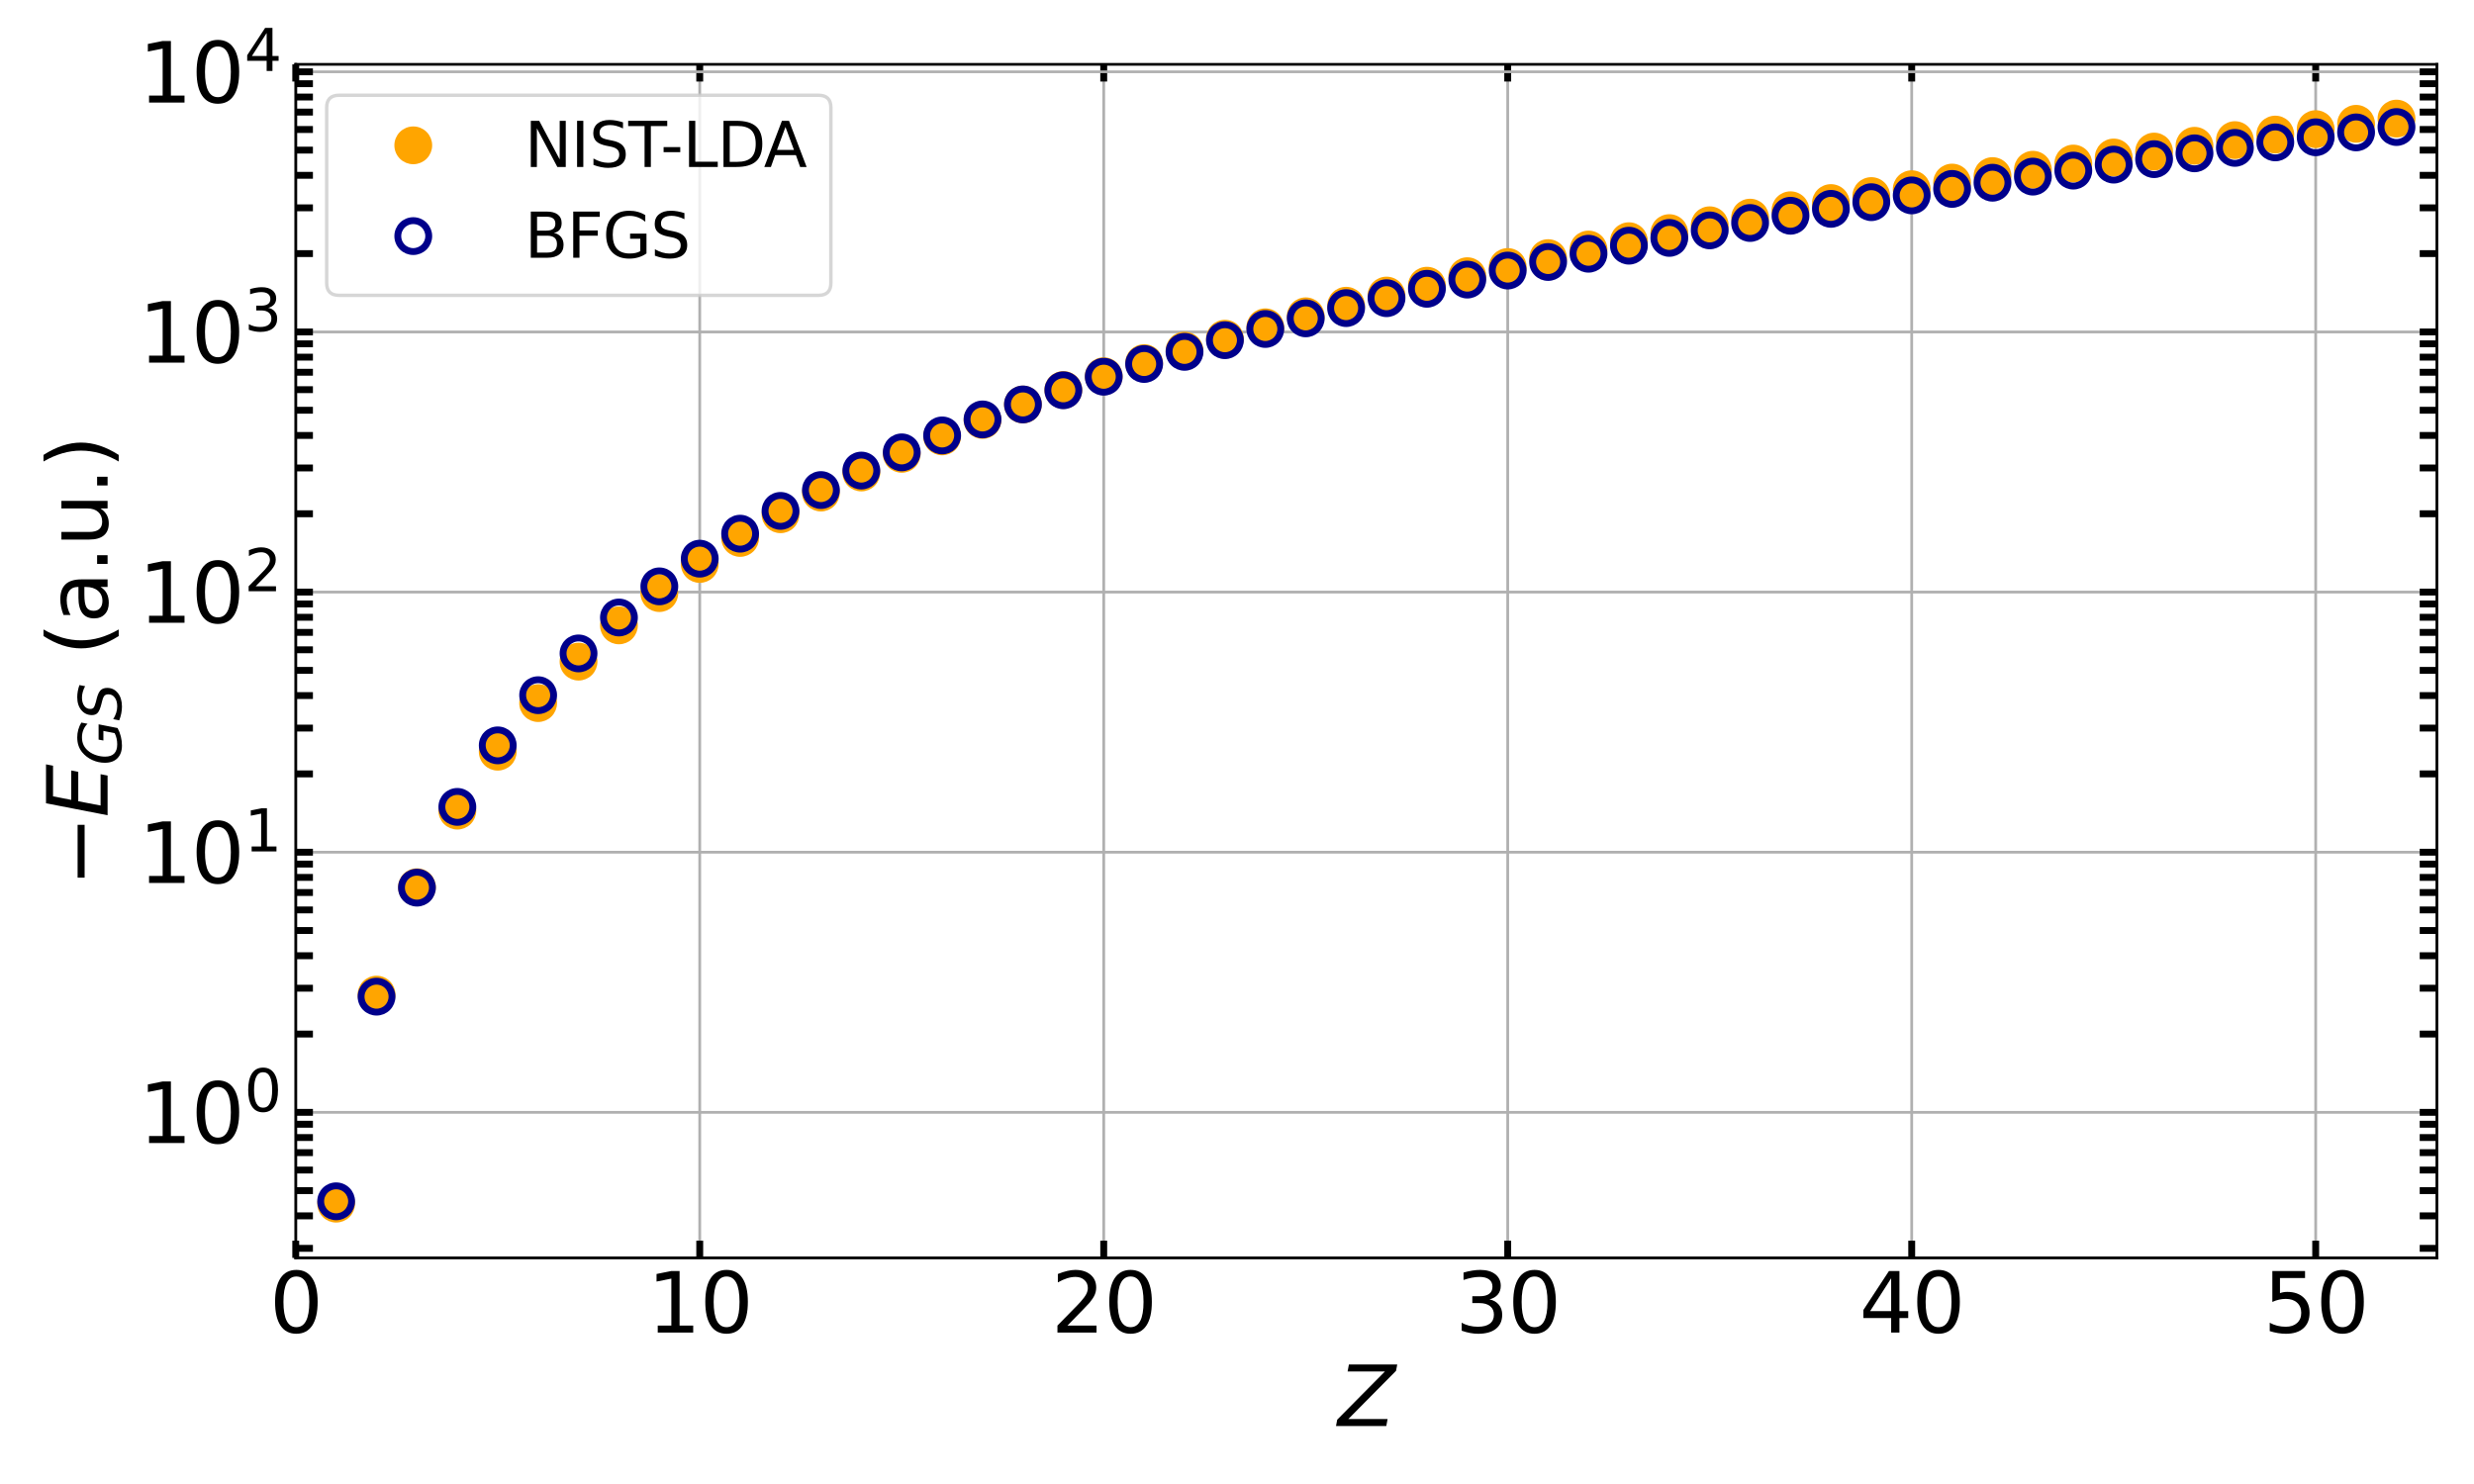 <?xml version="1.0" encoding="utf-8" standalone="no"?>
<!DOCTYPE svg PUBLIC "-//W3C//DTD SVG 1.1//EN"
  "http://www.w3.org/Graphics/SVG/1.1/DTD/svg11.dtd">
<svg xmlns:xlink="http://www.w3.org/1999/xlink" width="720pt" height="432pt" viewBox="0 0 720 432" xmlns="http://www.w3.org/2000/svg" version="1.1">
 <defs>
  <style type="text/css">*{stroke-linejoin: round; stroke-linecap: butt}</style>
 </defs>
 <g id="figure_1">
  <g id="patch_1">
   <path d="M 0 432 
L 720 432 
L 720 0 
L 0 0 
z
" style="fill: #ffffff"/>
  </g>
  <g id="axes_1">
   <g id="patch_2">
    <path d="M 86.071 366.18 
L 709.2 366.18 
L 709.2 18.73 
L 86.071 18.73 
z
" style="fill: #ffffff"/>
   </g>
   <g id="matplotlib.axis_1">
    <g id="xtick_1">
     <g id="line2d_1">
      <path d="M 86.071 366.18 
L 86.071 18.73 
" clip-path="url(#p6c737aa01e)" style="fill: none; stroke: #b0b0b0; stroke-width: 0.8; stroke-linecap: square"/>
     </g>
     <g id="line2d_2">
      <defs>
       <path id="m9e0511fed9" d="M 0 0 
L 0 -5 
" style="stroke: #000000; stroke-width: 2"/>
      </defs>
      <g>
       <use xlink:href="#m9e0511fed9" x="86.071" y="366.18" style="stroke: #000000; stroke-width: 2"/>
      </g>
     </g>
     <g id="line2d_3">
      <defs>
       <path id="mc1f927c7f3" d="M 0 0 
L 0 5 
" style="stroke: #000000; stroke-width: 2"/>
      </defs>
      <g>
       <use xlink:href="#mc1f927c7f3" x="86.071" y="18.73" style="stroke: #000000; stroke-width: 2"/>
      </g>
     </g>
     <g id="text_1">
      <!-- 0 -->
      <g transform="translate(78.436 387.916) scale(0.24 -0.24)">
       <defs>
        <path id="DejaVuSans-30" d="M 2034 4250 
Q 1547 4250 1301 3770 
Q 1056 3291 1056 2328 
Q 1056 1369 1301 889 
Q 1547 409 2034 409 
Q 2525 409 2770 889 
Q 3016 1369 3016 2328 
Q 3016 3291 2770 3770 
Q 2525 4250 2034 4250 
z
M 2034 4750 
Q 2819 4750 3233 4129 
Q 3647 3509 3647 2328 
Q 3647 1150 3233 529 
Q 2819 -91 2034 -91 
Q 1250 -91 836 529 
Q 422 1150 422 2328 
Q 422 3509 836 4129 
Q 1250 4750 2034 4750 
z
" transform="scale(0.016)"/>
       </defs>
       <use xlink:href="#DejaVuSans-30"/>
      </g>
     </g>
    </g>
    <g id="xtick_2">
     <g id="line2d_4">
      <path d="M 203.642 366.18 
L 203.642 18.73 
" clip-path="url(#p6c737aa01e)" style="fill: none; stroke: #b0b0b0; stroke-width: 0.8; stroke-linecap: square"/>
     </g>
     <g id="line2d_5">
      <g>
       <use xlink:href="#m9e0511fed9" x="203.642" y="366.18" style="stroke: #000000; stroke-width: 2"/>
      </g>
     </g>
     <g id="line2d_6">
      <g>
       <use xlink:href="#mc1f927c7f3" x="203.642" y="18.73" style="stroke: #000000; stroke-width: 2"/>
      </g>
     </g>
     <g id="text_2">
      <!-- 10 -->
      <g transform="translate(188.372 387.916) scale(0.24 -0.24)">
       <defs>
        <path id="DejaVuSans-31" d="M 794 531 
L 1825 531 
L 1825 4091 
L 703 3866 
L 703 4441 
L 1819 4666 
L 2450 4666 
L 2450 531 
L 3481 531 
L 3481 0 
L 794 0 
L 794 531 
z
" transform="scale(0.016)"/>
       </defs>
       <use xlink:href="#DejaVuSans-31"/>
       <use xlink:href="#DejaVuSans-30" x="63.623"/>
      </g>
     </g>
    </g>
    <g id="xtick_3">
     <g id="line2d_7">
      <path d="M 321.214 366.18 
L 321.214 18.73 
" clip-path="url(#p6c737aa01e)" style="fill: none; stroke: #b0b0b0; stroke-width: 0.8; stroke-linecap: square"/>
     </g>
     <g id="line2d_8">
      <g>
       <use xlink:href="#m9e0511fed9" x="321.214" y="366.18" style="stroke: #000000; stroke-width: 2"/>
      </g>
     </g>
     <g id="line2d_9">
      <g>
       <use xlink:href="#mc1f927c7f3" x="321.214" y="18.73" style="stroke: #000000; stroke-width: 2"/>
      </g>
     </g>
     <g id="text_3">
      <!-- 20 -->
      <g transform="translate(305.944 387.916) scale(0.24 -0.24)">
       <defs>
        <path id="DejaVuSans-32" d="M 1228 531 
L 3431 531 
L 3431 0 
L 469 0 
L 469 531 
Q 828 903 1448 1529 
Q 2069 2156 2228 2338 
Q 2531 2678 2651 2914 
Q 2772 3150 2772 3378 
Q 2772 3750 2511 3984 
Q 2250 4219 1831 4219 
Q 1534 4219 1204 4116 
Q 875 4013 500 3803 
L 500 4441 
Q 881 4594 1212 4672 
Q 1544 4750 1819 4750 
Q 2544 4750 2975 4387 
Q 3406 4025 3406 3419 
Q 3406 3131 3298 2873 
Q 3191 2616 2906 2266 
Q 2828 2175 2409 1742 
Q 1991 1309 1228 531 
z
" transform="scale(0.016)"/>
       </defs>
       <use xlink:href="#DejaVuSans-32"/>
       <use xlink:href="#DejaVuSans-30" x="63.623"/>
      </g>
     </g>
    </g>
    <g id="xtick_4">
     <g id="line2d_10">
      <path d="M 438.785 366.18 
L 438.785 18.73 
" clip-path="url(#p6c737aa01e)" style="fill: none; stroke: #b0b0b0; stroke-width: 0.8; stroke-linecap: square"/>
     </g>
     <g id="line2d_11">
      <g>
       <use xlink:href="#m9e0511fed9" x="438.785" y="366.18" style="stroke: #000000; stroke-width: 2"/>
      </g>
     </g>
     <g id="line2d_12">
      <g>
       <use xlink:href="#mc1f927c7f3" x="438.785" y="18.73" style="stroke: #000000; stroke-width: 2"/>
      </g>
     </g>
     <g id="text_4">
      <!-- 30 -->
      <g transform="translate(423.515 387.916) scale(0.24 -0.24)">
       <defs>
        <path id="DejaVuSans-33" d="M 2597 2516 
Q 3050 2419 3304 2112 
Q 3559 1806 3559 1356 
Q 3559 666 3084 287 
Q 2609 -91 1734 -91 
Q 1441 -91 1130 -33 
Q 819 25 488 141 
L 488 750 
Q 750 597 1062 519 
Q 1375 441 1716 441 
Q 2309 441 2620 675 
Q 2931 909 2931 1356 
Q 2931 1769 2642 2001 
Q 2353 2234 1838 2234 
L 1294 2234 
L 1294 2753 
L 1863 2753 
Q 2328 2753 2575 2939 
Q 2822 3125 2822 3475 
Q 2822 3834 2567 4026 
Q 2313 4219 1838 4219 
Q 1578 4219 1281 4162 
Q 984 4106 628 3988 
L 628 4550 
Q 988 4650 1302 4700 
Q 1616 4750 1894 4750 
Q 2613 4750 3031 4423 
Q 3450 4097 3450 3541 
Q 3450 3153 3228 2886 
Q 3006 2619 2597 2516 
z
" transform="scale(0.016)"/>
       </defs>
       <use xlink:href="#DejaVuSans-33"/>
       <use xlink:href="#DejaVuSans-30" x="63.623"/>
      </g>
     </g>
    </g>
    <g id="xtick_5">
     <g id="line2d_13">
      <path d="M 556.357 366.18 
L 556.357 18.73 
" clip-path="url(#p6c737aa01e)" style="fill: none; stroke: #b0b0b0; stroke-width: 0.8; stroke-linecap: square"/>
     </g>
     <g id="line2d_14">
      <g>
       <use xlink:href="#m9e0511fed9" x="556.357" y="366.18" style="stroke: #000000; stroke-width: 2"/>
      </g>
     </g>
     <g id="line2d_15">
      <g>
       <use xlink:href="#mc1f927c7f3" x="556.357" y="18.73" style="stroke: #000000; stroke-width: 2"/>
      </g>
     </g>
     <g id="text_5">
      <!-- 40 -->
      <g transform="translate(541.087 387.916) scale(0.24 -0.24)">
       <defs>
        <path id="DejaVuSans-34" d="M 2419 4116 
L 825 1625 
L 2419 1625 
L 2419 4116 
z
M 2253 4666 
L 3047 4666 
L 3047 1625 
L 3713 1625 
L 3713 1100 
L 3047 1100 
L 3047 0 
L 2419 0 
L 2419 1100 
L 313 1100 
L 313 1709 
L 2253 4666 
z
" transform="scale(0.016)"/>
       </defs>
       <use xlink:href="#DejaVuSans-34"/>
       <use xlink:href="#DejaVuSans-30" x="63.623"/>
      </g>
     </g>
    </g>
    <g id="xtick_6">
     <g id="line2d_16">
      <path d="M 673.929 366.18 
L 673.929 18.73 
" clip-path="url(#p6c737aa01e)" style="fill: none; stroke: #b0b0b0; stroke-width: 0.8; stroke-linecap: square"/>
     </g>
     <g id="line2d_17">
      <g>
       <use xlink:href="#m9e0511fed9" x="673.929" y="366.18" style="stroke: #000000; stroke-width: 2"/>
      </g>
     </g>
     <g id="line2d_18">
      <g>
       <use xlink:href="#mc1f927c7f3" x="673.929" y="18.73" style="stroke: #000000; stroke-width: 2"/>
      </g>
     </g>
     <g id="text_6">
      <!-- 50 -->
      <g transform="translate(658.659 387.916) scale(0.24 -0.24)">
       <defs>
        <path id="DejaVuSans-35" d="M 691 4666 
L 3169 4666 
L 3169 4134 
L 1269 4134 
L 1269 2991 
Q 1406 3038 1543 3061 
Q 1681 3084 1819 3084 
Q 2600 3084 3056 2656 
Q 3513 2228 3513 1497 
Q 3513 744 3044 326 
Q 2575 -91 1722 -91 
Q 1428 -91 1123 -41 
Q 819 9 494 109 
L 494 744 
Q 775 591 1075 516 
Q 1375 441 1709 441 
Q 2250 441 2565 725 
Q 2881 1009 2881 1497 
Q 2881 1984 2565 2268 
Q 2250 2553 1709 2553 
Q 1456 2553 1204 2497 
Q 953 2441 691 2322 
L 691 4666 
z
" transform="scale(0.016)"/>
       </defs>
       <use xlink:href="#DejaVuSans-35"/>
       <use xlink:href="#DejaVuSans-30" x="63.623"/>
      </g>
     </g>
    </g>
    <g id="text_7">
     <!-- $Z$ -->
     <g transform="translate(389.355 415.144) scale(0.24 -0.24)">
      <defs>
       <path id="DejaVuSans-Oblique-5a" d="M 838 4666 
L 4500 4666 
L 4409 4184 
L 794 531 
L 3769 531 
L 3669 0 
L -141 0 
L -50 481 
L 3566 4134 
L 738 4134 
L 838 4666 
z
" transform="scale(0.016)"/>
      </defs>
      <use xlink:href="#DejaVuSans-Oblique-5a" transform="translate(0 0.094)"/>
     </g>
    </g>
   </g>
   <g id="matplotlib.axis_2">
    <g id="ytick_1">
     <g id="line2d_19">
      <path d="M 86.071 323.808 
L 709.2 323.808 
" clip-path="url(#p6c737aa01e)" style="fill: none; stroke: #b0b0b0; stroke-width: 0.8; stroke-linecap: square"/>
     </g>
     <g id="line2d_20">
      <defs>
       <path id="md4364e30a5" d="M 0 0 
L 5 0 
" style="stroke: #000000; stroke-width: 2"/>
      </defs>
      <g>
       <use xlink:href="#md4364e30a5" x="86.071" y="323.808" style="stroke: #000000; stroke-width: 2"/>
      </g>
     </g>
     <g id="line2d_21">
      <defs>
       <path id="m45f244f2b1" d="M 0 0 
L -5 0 
" style="stroke: #000000; stroke-width: 2"/>
      </defs>
      <g>
       <use xlink:href="#m45f244f2b1" x="709.2" y="323.808" style="stroke: #000000; stroke-width: 2"/>
      </g>
     </g>
     <g id="text_8">
      <!-- $\mathdefault{10^{0}}$ -->
      <g transform="translate(40.331 332.926) scale(0.24 -0.24)">
       <use xlink:href="#DejaVuSans-31" transform="translate(0 0.766)"/>
       <use xlink:href="#DejaVuSans-30" transform="translate(63.623 0.766)"/>
       <use xlink:href="#DejaVuSans-30" transform="translate(128.203 39.047) scale(0.7)"/>
      </g>
     </g>
    </g>
    <g id="ytick_2">
     <g id="line2d_22">
      <path d="M 86.071 248.081 
L 709.2 248.081 
" clip-path="url(#p6c737aa01e)" style="fill: none; stroke: #b0b0b0; stroke-width: 0.8; stroke-linecap: square"/>
     </g>
     <g id="line2d_23">
      <g>
       <use xlink:href="#md4364e30a5" x="86.071" y="248.081" style="stroke: #000000; stroke-width: 2"/>
      </g>
     </g>
     <g id="line2d_24">
      <g>
       <use xlink:href="#m45f244f2b1" x="709.2" y="248.081" style="stroke: #000000; stroke-width: 2"/>
      </g>
     </g>
     <g id="text_9">
      <!-- $\mathdefault{10^{1}}$ -->
      <g transform="translate(40.331 257.199) scale(0.24 -0.24)">
       <use xlink:href="#DejaVuSans-31" transform="translate(0 0.684)"/>
       <use xlink:href="#DejaVuSans-30" transform="translate(63.623 0.684)"/>
       <use xlink:href="#DejaVuSans-31" transform="translate(128.203 38.966) scale(0.7)"/>
      </g>
     </g>
    </g>
    <g id="ytick_3">
     <g id="line2d_25">
      <path d="M 86.071 172.354 
L 709.2 172.354 
" clip-path="url(#p6c737aa01e)" style="fill: none; stroke: #b0b0b0; stroke-width: 0.8; stroke-linecap: square"/>
     </g>
     <g id="line2d_26">
      <g>
       <use xlink:href="#md4364e30a5" x="86.071" y="172.354" style="stroke: #000000; stroke-width: 2"/>
      </g>
     </g>
     <g id="line2d_27">
      <g>
       <use xlink:href="#m45f244f2b1" x="709.2" y="172.354" style="stroke: #000000; stroke-width: 2"/>
      </g>
     </g>
     <g id="text_10">
      <!-- $\mathdefault{10^{2}}$ -->
      <g transform="translate(40.331 181.472) scale(0.24 -0.24)">
       <use xlink:href="#DejaVuSans-31" transform="translate(0 0.766)"/>
       <use xlink:href="#DejaVuSans-30" transform="translate(63.623 0.766)"/>
       <use xlink:href="#DejaVuSans-32" transform="translate(128.203 39.047) scale(0.7)"/>
      </g>
     </g>
    </g>
    <g id="ytick_4">
     <g id="line2d_28">
      <path d="M 86.071 96.627 
L 709.2 96.627 
" clip-path="url(#p6c737aa01e)" style="fill: none; stroke: #b0b0b0; stroke-width: 0.8; stroke-linecap: square"/>
     </g>
     <g id="line2d_29">
      <g>
       <use xlink:href="#md4364e30a5" x="86.071" y="96.627" style="stroke: #000000; stroke-width: 2"/>
      </g>
     </g>
     <g id="line2d_30">
      <g>
       <use xlink:href="#m45f244f2b1" x="709.2" y="96.627" style="stroke: #000000; stroke-width: 2"/>
      </g>
     </g>
     <g id="text_11">
      <!-- $\mathdefault{10^{3}}$ -->
      <g transform="translate(40.331 105.745) scale(0.24 -0.24)">
       <use xlink:href="#DejaVuSans-31" transform="translate(0 0.766)"/>
       <use xlink:href="#DejaVuSans-30" transform="translate(63.623 0.766)"/>
       <use xlink:href="#DejaVuSans-33" transform="translate(128.203 39.047) scale(0.7)"/>
      </g>
     </g>
    </g>
    <g id="ytick_5">
     <g id="line2d_31">
      <path d="M 86.071 20.901 
L 709.2 20.901 
" clip-path="url(#p6c737aa01e)" style="fill: none; stroke: #b0b0b0; stroke-width: 0.8; stroke-linecap: square"/>
     </g>
     <g id="line2d_32">
      <g>
       <use xlink:href="#md4364e30a5" x="86.071" y="20.901" style="stroke: #000000; stroke-width: 2"/>
      </g>
     </g>
     <g id="line2d_33">
      <g>
       <use xlink:href="#m45f244f2b1" x="709.2" y="20.901" style="stroke: #000000; stroke-width: 2"/>
      </g>
     </g>
     <g id="text_12">
      <!-- $\mathdefault{10^{4}}$ -->
      <g transform="translate(40.331 30.019) scale(0.24 -0.24)">
       <use xlink:href="#DejaVuSans-31" transform="translate(0 0.684)"/>
       <use xlink:href="#DejaVuSans-30" transform="translate(63.623 0.684)"/>
       <use xlink:href="#DejaVuSans-34" transform="translate(128.203 38.966) scale(0.7)"/>
      </g>
     </g>
    </g>
    <g id="ytick_6">
     <g id="line2d_34">
      <g>
       <use xlink:href="#md4364e30a5" x="86.071" y="363.404" style="stroke: #000000; stroke-width: 2"/>
      </g>
     </g>
     <g id="line2d_35">
      <g>
       <use xlink:href="#m45f244f2b1" x="709.2" y="363.404" style="stroke: #000000; stroke-width: 2"/>
      </g>
     </g>
    </g>
    <g id="ytick_7">
     <g id="line2d_36">
      <g>
       <use xlink:href="#md4364e30a5" x="86.071" y="353.943" style="stroke: #000000; stroke-width: 2"/>
      </g>
     </g>
     <g id="line2d_37">
      <g>
       <use xlink:href="#m45f244f2b1" x="709.2" y="353.943" style="stroke: #000000; stroke-width: 2"/>
      </g>
     </g>
    </g>
    <g id="ytick_8">
     <g id="line2d_38">
      <g>
       <use xlink:href="#md4364e30a5" x="86.071" y="346.604" style="stroke: #000000; stroke-width: 2"/>
      </g>
     </g>
     <g id="line2d_39">
      <g>
       <use xlink:href="#m45f244f2b1" x="709.2" y="346.604" style="stroke: #000000; stroke-width: 2"/>
      </g>
     </g>
    </g>
    <g id="ytick_9">
     <g id="line2d_40">
      <g>
       <use xlink:href="#md4364e30a5" x="86.071" y="340.608" style="stroke: #000000; stroke-width: 2"/>
      </g>
     </g>
     <g id="line2d_41">
      <g>
       <use xlink:href="#m45f244f2b1" x="709.2" y="340.608" style="stroke: #000000; stroke-width: 2"/>
      </g>
     </g>
    </g>
    <g id="ytick_10">
     <g id="line2d_42">
      <g>
       <use xlink:href="#md4364e30a5" x="86.071" y="335.538" style="stroke: #000000; stroke-width: 2"/>
      </g>
     </g>
     <g id="line2d_43">
      <g>
       <use xlink:href="#m45f244f2b1" x="709.2" y="335.538" style="stroke: #000000; stroke-width: 2"/>
      </g>
     </g>
    </g>
    <g id="ytick_11">
     <g id="line2d_44">
      <g>
       <use xlink:href="#md4364e30a5" x="86.071" y="331.146" style="stroke: #000000; stroke-width: 2"/>
      </g>
     </g>
     <g id="line2d_45">
      <g>
       <use xlink:href="#m45f244f2b1" x="709.2" y="331.146" style="stroke: #000000; stroke-width: 2"/>
      </g>
     </g>
    </g>
    <g id="ytick_12">
     <g id="line2d_46">
      <g>
       <use xlink:href="#md4364e30a5" x="86.071" y="327.273" style="stroke: #000000; stroke-width: 2"/>
      </g>
     </g>
     <g id="line2d_47">
      <g>
       <use xlink:href="#m45f244f2b1" x="709.2" y="327.273" style="stroke: #000000; stroke-width: 2"/>
      </g>
     </g>
    </g>
    <g id="ytick_13">
     <g id="line2d_48">
      <g>
       <use xlink:href="#md4364e30a5" x="86.071" y="301.012" style="stroke: #000000; stroke-width: 2"/>
      </g>
     </g>
     <g id="line2d_49">
      <g>
       <use xlink:href="#m45f244f2b1" x="709.2" y="301.012" style="stroke: #000000; stroke-width: 2"/>
      </g>
     </g>
    </g>
    <g id="ytick_14">
     <g id="line2d_50">
      <g>
       <use xlink:href="#md4364e30a5" x="86.071" y="287.677" style="stroke: #000000; stroke-width: 2"/>
      </g>
     </g>
     <g id="line2d_51">
      <g>
       <use xlink:href="#m45f244f2b1" x="709.2" y="287.677" style="stroke: #000000; stroke-width: 2"/>
      </g>
     </g>
    </g>
    <g id="ytick_15">
     <g id="line2d_52">
      <g>
       <use xlink:href="#md4364e30a5" x="86.071" y="278.216" style="stroke: #000000; stroke-width: 2"/>
      </g>
     </g>
     <g id="line2d_53">
      <g>
       <use xlink:href="#m45f244f2b1" x="709.2" y="278.216" style="stroke: #000000; stroke-width: 2"/>
      </g>
     </g>
    </g>
    <g id="ytick_16">
     <g id="line2d_54">
      <g>
       <use xlink:href="#md4364e30a5" x="86.071" y="270.877" style="stroke: #000000; stroke-width: 2"/>
      </g>
     </g>
     <g id="line2d_55">
      <g>
       <use xlink:href="#m45f244f2b1" x="709.2" y="270.877" style="stroke: #000000; stroke-width: 2"/>
      </g>
     </g>
    </g>
    <g id="ytick_17">
     <g id="line2d_56">
      <g>
       <use xlink:href="#md4364e30a5" x="86.071" y="264.881" style="stroke: #000000; stroke-width: 2"/>
      </g>
     </g>
     <g id="line2d_57">
      <g>
       <use xlink:href="#m45f244f2b1" x="709.2" y="264.881" style="stroke: #000000; stroke-width: 2"/>
      </g>
     </g>
    </g>
    <g id="ytick_18">
     <g id="line2d_58">
      <g>
       <use xlink:href="#md4364e30a5" x="86.071" y="259.811" style="stroke: #000000; stroke-width: 2"/>
      </g>
     </g>
     <g id="line2d_59">
      <g>
       <use xlink:href="#m45f244f2b1" x="709.2" y="259.811" style="stroke: #000000; stroke-width: 2"/>
      </g>
     </g>
    </g>
    <g id="ytick_19">
     <g id="line2d_60">
      <g>
       <use xlink:href="#md4364e30a5" x="86.071" y="255.42" style="stroke: #000000; stroke-width: 2"/>
      </g>
     </g>
     <g id="line2d_61">
      <g>
       <use xlink:href="#m45f244f2b1" x="709.2" y="255.42" style="stroke: #000000; stroke-width: 2"/>
      </g>
     </g>
    </g>
    <g id="ytick_20">
     <g id="line2d_62">
      <g>
       <use xlink:href="#md4364e30a5" x="86.071" y="251.546" style="stroke: #000000; stroke-width: 2"/>
      </g>
     </g>
     <g id="line2d_63">
      <g>
       <use xlink:href="#m45f244f2b1" x="709.2" y="251.546" style="stroke: #000000; stroke-width: 2"/>
      </g>
     </g>
    </g>
    <g id="ytick_21">
     <g id="line2d_64">
      <g>
       <use xlink:href="#md4364e30a5" x="86.071" y="225.285" style="stroke: #000000; stroke-width: 2"/>
      </g>
     </g>
     <g id="line2d_65">
      <g>
       <use xlink:href="#m45f244f2b1" x="709.2" y="225.285" style="stroke: #000000; stroke-width: 2"/>
      </g>
     </g>
    </g>
    <g id="ytick_22">
     <g id="line2d_66">
      <g>
       <use xlink:href="#md4364e30a5" x="86.071" y="211.95" style="stroke: #000000; stroke-width: 2"/>
      </g>
     </g>
     <g id="line2d_67">
      <g>
       <use xlink:href="#m45f244f2b1" x="709.2" y="211.95" style="stroke: #000000; stroke-width: 2"/>
      </g>
     </g>
    </g>
    <g id="ytick_23">
     <g id="line2d_68">
      <g>
       <use xlink:href="#md4364e30a5" x="86.071" y="202.489" style="stroke: #000000; stroke-width: 2"/>
      </g>
     </g>
     <g id="line2d_69">
      <g>
       <use xlink:href="#m45f244f2b1" x="709.2" y="202.489" style="stroke: #000000; stroke-width: 2"/>
      </g>
     </g>
    </g>
    <g id="ytick_24">
     <g id="line2d_70">
      <g>
       <use xlink:href="#md4364e30a5" x="86.071" y="195.15" style="stroke: #000000; stroke-width: 2"/>
      </g>
     </g>
     <g id="line2d_71">
      <g>
       <use xlink:href="#m45f244f2b1" x="709.2" y="195.15" style="stroke: #000000; stroke-width: 2"/>
      </g>
     </g>
    </g>
    <g id="ytick_25">
     <g id="line2d_72">
      <g>
       <use xlink:href="#md4364e30a5" x="86.071" y="189.154" style="stroke: #000000; stroke-width: 2"/>
      </g>
     </g>
     <g id="line2d_73">
      <g>
       <use xlink:href="#m45f244f2b1" x="709.2" y="189.154" style="stroke: #000000; stroke-width: 2"/>
      </g>
     </g>
    </g>
    <g id="ytick_26">
     <g id="line2d_74">
      <g>
       <use xlink:href="#md4364e30a5" x="86.071" y="184.084" style="stroke: #000000; stroke-width: 2"/>
      </g>
     </g>
     <g id="line2d_75">
      <g>
       <use xlink:href="#m45f244f2b1" x="709.2" y="184.084" style="stroke: #000000; stroke-width: 2"/>
      </g>
     </g>
    </g>
    <g id="ytick_27">
     <g id="line2d_76">
      <g>
       <use xlink:href="#md4364e30a5" x="86.071" y="179.693" style="stroke: #000000; stroke-width: 2"/>
      </g>
     </g>
     <g id="line2d_77">
      <g>
       <use xlink:href="#m45f244f2b1" x="709.2" y="179.693" style="stroke: #000000; stroke-width: 2"/>
      </g>
     </g>
    </g>
    <g id="ytick_28">
     <g id="line2d_78">
      <g>
       <use xlink:href="#md4364e30a5" x="86.071" y="175.819" style="stroke: #000000; stroke-width: 2"/>
      </g>
     </g>
     <g id="line2d_79">
      <g>
       <use xlink:href="#m45f244f2b1" x="709.2" y="175.819" style="stroke: #000000; stroke-width: 2"/>
      </g>
     </g>
    </g>
    <g id="ytick_29">
     <g id="line2d_80">
      <g>
       <use xlink:href="#md4364e30a5" x="86.071" y="149.558" style="stroke: #000000; stroke-width: 2"/>
      </g>
     </g>
     <g id="line2d_81">
      <g>
       <use xlink:href="#m45f244f2b1" x="709.2" y="149.558" style="stroke: #000000; stroke-width: 2"/>
      </g>
     </g>
    </g>
    <g id="ytick_30">
     <g id="line2d_82">
      <g>
       <use xlink:href="#md4364e30a5" x="86.071" y="136.223" style="stroke: #000000; stroke-width: 2"/>
      </g>
     </g>
     <g id="line2d_83">
      <g>
       <use xlink:href="#m45f244f2b1" x="709.2" y="136.223" style="stroke: #000000; stroke-width: 2"/>
      </g>
     </g>
    </g>
    <g id="ytick_31">
     <g id="line2d_84">
      <g>
       <use xlink:href="#md4364e30a5" x="86.071" y="126.762" style="stroke: #000000; stroke-width: 2"/>
      </g>
     </g>
     <g id="line2d_85">
      <g>
       <use xlink:href="#m45f244f2b1" x="709.2" y="126.762" style="stroke: #000000; stroke-width: 2"/>
      </g>
     </g>
    </g>
    <g id="ytick_32">
     <g id="line2d_86">
      <g>
       <use xlink:href="#md4364e30a5" x="86.071" y="119.423" style="stroke: #000000; stroke-width: 2"/>
      </g>
     </g>
     <g id="line2d_87">
      <g>
       <use xlink:href="#m45f244f2b1" x="709.2" y="119.423" style="stroke: #000000; stroke-width: 2"/>
      </g>
     </g>
    </g>
    <g id="ytick_33">
     <g id="line2d_88">
      <g>
       <use xlink:href="#md4364e30a5" x="86.071" y="113.427" style="stroke: #000000; stroke-width: 2"/>
      </g>
     </g>
     <g id="line2d_89">
      <g>
       <use xlink:href="#m45f244f2b1" x="709.2" y="113.427" style="stroke: #000000; stroke-width: 2"/>
      </g>
     </g>
    </g>
    <g id="ytick_34">
     <g id="line2d_90">
      <g>
       <use xlink:href="#md4364e30a5" x="86.071" y="108.358" style="stroke: #000000; stroke-width: 2"/>
      </g>
     </g>
     <g id="line2d_91">
      <g>
       <use xlink:href="#m45f244f2b1" x="709.2" y="108.358" style="stroke: #000000; stroke-width: 2"/>
      </g>
     </g>
    </g>
    <g id="ytick_35">
     <g id="line2d_92">
      <g>
       <use xlink:href="#md4364e30a5" x="86.071" y="103.966" style="stroke: #000000; stroke-width: 2"/>
      </g>
     </g>
     <g id="line2d_93">
      <g>
       <use xlink:href="#m45f244f2b1" x="709.2" y="103.966" style="stroke: #000000; stroke-width: 2"/>
      </g>
     </g>
    </g>
    <g id="ytick_36">
     <g id="line2d_94">
      <g>
       <use xlink:href="#md4364e30a5" x="86.071" y="100.092" style="stroke: #000000; stroke-width: 2"/>
      </g>
     </g>
     <g id="line2d_95">
      <g>
       <use xlink:href="#m45f244f2b1" x="709.2" y="100.092" style="stroke: #000000; stroke-width: 2"/>
      </g>
     </g>
    </g>
    <g id="ytick_37">
     <g id="line2d_96">
      <g>
       <use xlink:href="#md4364e30a5" x="86.071" y="73.831" style="stroke: #000000; stroke-width: 2"/>
      </g>
     </g>
     <g id="line2d_97">
      <g>
       <use xlink:href="#m45f244f2b1" x="709.2" y="73.831" style="stroke: #000000; stroke-width: 2"/>
      </g>
     </g>
    </g>
    <g id="ytick_38">
     <g id="line2d_98">
      <g>
       <use xlink:href="#md4364e30a5" x="86.071" y="60.496" style="stroke: #000000; stroke-width: 2"/>
      </g>
     </g>
     <g id="line2d_99">
      <g>
       <use xlink:href="#m45f244f2b1" x="709.2" y="60.496" style="stroke: #000000; stroke-width: 2"/>
      </g>
     </g>
    </g>
    <g id="ytick_39">
     <g id="line2d_100">
      <g>
       <use xlink:href="#md4364e30a5" x="86.071" y="51.035" style="stroke: #000000; stroke-width: 2"/>
      </g>
     </g>
     <g id="line2d_101">
      <g>
       <use xlink:href="#m45f244f2b1" x="709.2" y="51.035" style="stroke: #000000; stroke-width: 2"/>
      </g>
     </g>
    </g>
    <g id="ytick_40">
     <g id="line2d_102">
      <g>
       <use xlink:href="#md4364e30a5" x="86.071" y="43.697" style="stroke: #000000; stroke-width: 2"/>
      </g>
     </g>
     <g id="line2d_103">
      <g>
       <use xlink:href="#m45f244f2b1" x="709.2" y="43.697" style="stroke: #000000; stroke-width: 2"/>
      </g>
     </g>
    </g>
    <g id="ytick_41">
     <g id="line2d_104">
      <g>
       <use xlink:href="#md4364e30a5" x="86.071" y="37.7" style="stroke: #000000; stroke-width: 2"/>
      </g>
     </g>
     <g id="line2d_105">
      <g>
       <use xlink:href="#m45f244f2b1" x="709.2" y="37.7" style="stroke: #000000; stroke-width: 2"/>
      </g>
     </g>
    </g>
    <g id="ytick_42">
     <g id="line2d_106">
      <g>
       <use xlink:href="#md4364e30a5" x="86.071" y="32.631" style="stroke: #000000; stroke-width: 2"/>
      </g>
     </g>
     <g id="line2d_107">
      <g>
       <use xlink:href="#m45f244f2b1" x="709.2" y="32.631" style="stroke: #000000; stroke-width: 2"/>
      </g>
     </g>
    </g>
    <g id="ytick_43">
     <g id="line2d_108">
      <g>
       <use xlink:href="#md4364e30a5" x="86.071" y="28.239" style="stroke: #000000; stroke-width: 2"/>
      </g>
     </g>
     <g id="line2d_109">
      <g>
       <use xlink:href="#m45f244f2b1" x="709.2" y="28.239" style="stroke: #000000; stroke-width: 2"/>
      </g>
     </g>
    </g>
    <g id="ytick_44">
     <g id="line2d_110">
      <g>
       <use xlink:href="#md4364e30a5" x="86.071" y="24.366" style="stroke: #000000; stroke-width: 2"/>
      </g>
     </g>
     <g id="line2d_111">
      <g>
       <use xlink:href="#m45f244f2b1" x="709.2" y="24.366" style="stroke: #000000; stroke-width: 2"/>
      </g>
     </g>
    </g>
    <g id="text_13">
     <!-- $-E_{GS}$ (a.u.) -->
     <g transform="translate(31.339 258.095) rotate(-90) scale(0.24 -0.24)">
      <defs>
       <path id="DejaVuSans-2212" d="M 678 2272 
L 4684 2272 
L 4684 1741 
L 678 1741 
L 678 2272 
z
" transform="scale(0.016)"/>
       <path id="DejaVuSans-Oblique-45" d="M 1081 4666 
L 4031 4666 
L 3928 4134 
L 1606 4134 
L 1338 2753 
L 3566 2753 
L 3463 2222 
L 1234 2222 
L 909 531 
L 3284 531 
L 3181 0 
L 172 0 
L 1081 4666 
z
" transform="scale(0.016)"/>
       <path id="DejaVuSans-Oblique-47" d="M 3494 697 
L 3738 1919 
L 2700 1919 
L 2797 2438 
L 4453 2438 
L 4050 384 
Q 3634 156 3143 32 
Q 2653 -91 2156 -91 
Q 1278 -91 783 396 
Q 288 884 288 1753 
Q 288 2475 589 3126 
Q 891 3778 1422 4213 
Q 1756 4484 2153 4617 
Q 2550 4750 3034 4750 
Q 3472 4750 3873 4639 
Q 4275 4528 4641 4306 
L 4513 3634 
Q 4231 3928 3853 4083 
Q 3475 4238 3047 4238 
Q 2550 4238 2172 4048 
Q 1794 3859 1497 3463 
Q 1244 3125 1098 2667 
Q 953 2209 953 1734 
Q 953 1081 1287 751 
Q 1622 422 2284 422 
Q 2616 422 2925 492 
Q 3234 563 3494 697 
z
" transform="scale(0.016)"/>
       <path id="DejaVuSans-Oblique-53" d="M 3859 4513 
L 3738 3897 
Q 3422 4066 3111 4152 
Q 2800 4238 2509 4238 
Q 1944 4238 1609 3991 
Q 1275 3744 1275 3334 
Q 1275 3109 1398 2989 
Q 1522 2869 2034 2731 
L 2413 2638 
Q 3053 2472 3303 2217 
Q 3553 1963 3553 1503 
Q 3553 797 2998 353 
Q 2444 -91 1538 -91 
Q 1166 -91 791 -17 
Q 416 56 38 206 
L 166 856 
Q 513 641 861 531 
Q 1209 422 1556 422 
Q 2147 422 2503 684 
Q 2859 947 2859 1369 
Q 2859 1650 2717 1795 
Q 2575 1941 2106 2059 
L 1728 2156 
Q 1081 2325 845 2545 
Q 609 2766 609 3163 
Q 609 3859 1145 4304 
Q 1681 4750 2541 4750 
Q 2875 4750 3203 4690 
Q 3531 4631 3859 4513 
z
" transform="scale(0.016)"/>
       <path id="DejaVuSans-20" transform="scale(0.016)"/>
       <path id="DejaVuSans-28" d="M 1984 4856 
Q 1566 4138 1362 3434 
Q 1159 2731 1159 2009 
Q 1159 1288 1364 580 
Q 1569 -128 1984 -844 
L 1484 -844 
Q 1016 -109 783 600 
Q 550 1309 550 2009 
Q 550 2706 781 3412 
Q 1013 4119 1484 4856 
L 1984 4856 
z
" transform="scale(0.016)"/>
       <path id="DejaVuSans-61" d="M 2194 1759 
Q 1497 1759 1228 1600 
Q 959 1441 959 1056 
Q 959 750 1161 570 
Q 1363 391 1709 391 
Q 2188 391 2477 730 
Q 2766 1069 2766 1631 
L 2766 1759 
L 2194 1759 
z
M 3341 1997 
L 3341 0 
L 2766 0 
L 2766 531 
Q 2569 213 2275 61 
Q 1981 -91 1556 -91 
Q 1019 -91 701 211 
Q 384 513 384 1019 
Q 384 1609 779 1909 
Q 1175 2209 1959 2209 
L 2766 2209 
L 2766 2266 
Q 2766 2663 2505 2880 
Q 2244 3097 1772 3097 
Q 1472 3097 1187 3025 
Q 903 2953 641 2809 
L 641 3341 
Q 956 3463 1253 3523 
Q 1550 3584 1831 3584 
Q 2591 3584 2966 3190 
Q 3341 2797 3341 1997 
z
" transform="scale(0.016)"/>
       <path id="DejaVuSans-2e" d="M 684 794 
L 1344 794 
L 1344 0 
L 684 0 
L 684 794 
z
" transform="scale(0.016)"/>
       <path id="DejaVuSans-75" d="M 544 1381 
L 544 3500 
L 1119 3500 
L 1119 1403 
Q 1119 906 1312 657 
Q 1506 409 1894 409 
Q 2359 409 2629 706 
Q 2900 1003 2900 1516 
L 2900 3500 
L 3475 3500 
L 3475 0 
L 2900 0 
L 2900 538 
Q 2691 219 2414 64 
Q 2138 -91 1772 -91 
Q 1169 -91 856 284 
Q 544 659 544 1381 
z
M 1991 3584 
L 1991 3584 
z
" transform="scale(0.016)"/>
       <path id="DejaVuSans-29" d="M 513 4856 
L 1013 4856 
Q 1481 4119 1714 3412 
Q 1947 2706 1947 2009 
Q 1947 1309 1714 600 
Q 1481 -109 1013 -844 
L 513 -844 
Q 928 -128 1133 580 
Q 1338 1288 1338 2009 
Q 1338 2731 1133 3434 
Q 928 4138 513 4856 
z
" transform="scale(0.016)"/>
      </defs>
      <use xlink:href="#DejaVuSans-2212" transform="translate(0 0.125)"/>
      <use xlink:href="#DejaVuSans-Oblique-45" transform="translate(83.789 0.125)"/>
      <use xlink:href="#DejaVuSans-Oblique-47" transform="translate(146.973 -16.281) scale(0.7)"/>
      <use xlink:href="#DejaVuSans-Oblique-53" transform="translate(201.216 -16.281) scale(0.7)"/>
      <use xlink:href="#DejaVuSans-20" transform="translate(248.384 0.125)"/>
      <use xlink:href="#DejaVuSans-28" transform="translate(280.171 0.125)"/>
      <use xlink:href="#DejaVuSans-61" transform="translate(319.185 0.125)"/>
      <use xlink:href="#DejaVuSans-2e" transform="translate(380.464 0.125)"/>
      <use xlink:href="#DejaVuSans-75" transform="translate(412.251 0.125)"/>
      <use xlink:href="#DejaVuSans-2e" transform="translate(475.63 0.125)"/>
      <use xlink:href="#DejaVuSans-29" transform="translate(507.417 0.125)"/>
     </g>
    </g>
   </g>
   <g id="line2d_112">
    <defs>
     <path id="mfec14357f1" d="M 0 4.5 
C 1.193 4.5 2.338 4.026 3.182 3.182 
C 4.026 2.338 4.5 1.193 4.5 0 
C 4.5 -1.193 4.026 -2.338 3.182 -3.182 
C 2.338 -4.026 1.193 -4.5 0 -4.5 
C -1.193 -4.5 -2.338 -4.026 -3.182 -3.182 
C -4.026 -2.338 -4.5 -1.193 -4.5 0 
C -4.5 1.193 -4.026 2.338 -3.182 3.182 
C -2.338 4.026 -1.193 4.5 0 4.5 
z
" style="stroke: #ffa500; stroke-width: 2"/>
    </defs>
    <g clip-path="url(#p6c737aa01e)">
     <use xlink:href="#mfec14357f1" x="97.828" y="350.387" style="fill: #ffa500; stroke: #ffa500; stroke-width: 2"/>
     <use xlink:href="#mfec14357f1" x="109.585" y="289.539" style="fill: #ffa500; stroke: #ffa500; stroke-width: 2"/>
     <use xlink:href="#mfec14357f1" x="121.342" y="258.273" style="fill: #ffa500; stroke: #ffa500; stroke-width: 2"/>
     <use xlink:href="#mfec14357f1" x="133.099" y="235.981" style="fill: #ffa500; stroke: #ffa500; stroke-width: 2"/>
     <use xlink:href="#mfec14357f1" x="144.856" y="218.82" style="fill: #ffa500; stroke: #ffa500; stroke-width: 2"/>
     <use xlink:href="#mfec14357f1" x="156.614" y="204.677" style="fill: #ffa500; stroke: #ffa500; stroke-width: 2"/>
     <use xlink:href="#mfec14357f1" x="168.371" y="192.604" style="fill: #ffa500; stroke: #ffa500; stroke-width: 2"/>
     <use xlink:href="#mfec14357f1" x="180.128" y="182.047" style="fill: #ffa500; stroke: #ffa500; stroke-width: 2"/>
     <use xlink:href="#mfec14357f1" x="191.885" y="172.652" style="fill: #ffa500; stroke: #ffa500; stroke-width: 2"/>
     <use xlink:href="#mfec14357f1" x="203.642" y="164.176" style="fill: #ffa500; stroke: #ffa500; stroke-width: 2"/>
     <use xlink:href="#mfec14357f1" x="215.399" y="156.602" style="fill: #ffa500; stroke: #ffa500; stroke-width: 2"/>
     <use xlink:href="#mfec14357f1" x="227.157" y="149.7" style="fill: #ffa500; stroke: #ffa500; stroke-width: 2"/>
     <use xlink:href="#mfec14357f1" x="238.914" y="143.382" style="fill: #ffa500; stroke: #ffa500; stroke-width: 2"/>
     <use xlink:href="#mfec14357f1" x="250.671" y="137.543" style="fill: #ffa500; stroke: #ffa500; stroke-width: 2"/>
     <use xlink:href="#mfec14357f1" x="262.428" y="132.112" style="fill: #ffa500; stroke: #ffa500; stroke-width: 2"/>
     <use xlink:href="#mfec14357f1" x="274.185" y="127.033" style="fill: #ffa500; stroke: #ffa500; stroke-width: 2"/>
     <use xlink:href="#mfec14357f1" x="285.942" y="122.261" style="fill: #ffa500; stroke: #ffa500; stroke-width: 2"/>
     <use xlink:href="#mfec14357f1" x="297.699" y="117.76" style="fill: #ffa500; stroke: #ffa500; stroke-width: 2"/>
     <use xlink:href="#mfec14357f1" x="309.457" y="113.526" style="fill: #ffa500; stroke: #ffa500; stroke-width: 2"/>
     <use xlink:href="#mfec14357f1" x="321.214" y="109.517" style="fill: #ffa500; stroke: #ffa500; stroke-width: 2"/>
     <use xlink:href="#mfec14357f1" x="332.971" y="105.71" style="fill: #ffa500; stroke: #ffa500; stroke-width: 2"/>
     <use xlink:href="#mfec14357f1" x="344.728" y="102.078" style="fill: #ffa500; stroke: #ffa500; stroke-width: 2"/>
     <use xlink:href="#mfec14357f1" x="356.485" y="98.604" style="fill: #ffa500; stroke: #ffa500; stroke-width: 2"/>
     <use xlink:href="#mfec14357f1" x="368.242" y="95.273" style="fill: #ffa500; stroke: #ffa500; stroke-width: 2"/>
     <use xlink:href="#mfec14357f1" x="380" y="92.075" style="fill: #ffa500; stroke: #ffa500; stroke-width: 2"/>
     <use xlink:href="#mfec14357f1" x="391.757" y="88.998" style="fill: #ffa500; stroke: #ffa500; stroke-width: 2"/>
     <use xlink:href="#mfec14357f1" x="403.514" y="86.033" style="fill: #ffa500; stroke: #ffa500; stroke-width: 2"/>
     <use xlink:href="#mfec14357f1" x="415.271" y="83.17" style="fill: #ffa500; stroke: #ffa500; stroke-width: 2"/>
     <use xlink:href="#mfec14357f1" x="427.028" y="80.402" style="fill: #ffa500; stroke: #ffa500; stroke-width: 2"/>
     <use xlink:href="#mfec14357f1" x="438.785" y="77.727" style="fill: #ffa500; stroke: #ffa500; stroke-width: 2"/>
     <use xlink:href="#mfec14357f1" x="450.543" y="75.142" style="fill: #ffa500; stroke: #ffa500; stroke-width: 2"/>
     <use xlink:href="#mfec14357f1" x="462.3" y="72.639" style="fill: #ffa500; stroke: #ffa500; stroke-width: 2"/>
     <use xlink:href="#mfec14357f1" x="474.057" y="70.214" style="fill: #ffa500; stroke: #ffa500; stroke-width: 2"/>
     <use xlink:href="#mfec14357f1" x="485.814" y="67.861" style="fill: #ffa500; stroke: #ffa500; stroke-width: 2"/>
     <use xlink:href="#mfec14357f1" x="497.571" y="65.576" style="fill: #ffa500; stroke: #ffa500; stroke-width: 2"/>
     <use xlink:href="#mfec14357f1" x="509.328" y="63.356" style="fill: #ffa500; stroke: #ffa500; stroke-width: 2"/>
     <use xlink:href="#mfec14357f1" x="521.085" y="61.202" style="fill: #ffa500; stroke: #ffa500; stroke-width: 2"/>
     <use xlink:href="#mfec14357f1" x="532.843" y="59.107" style="fill: #ffa500; stroke: #ffa500; stroke-width: 2"/>
     <use xlink:href="#mfec14357f1" x="544.6" y="57.069" style="fill: #ffa500; stroke: #ffa500; stroke-width: 2"/>
     <use xlink:href="#mfec14357f1" x="556.357" y="55.083" style="fill: #ffa500; stroke: #ffa500; stroke-width: 2"/>
     <use xlink:href="#mfec14357f1" x="568.114" y="53.147" style="fill: #ffa500; stroke: #ffa500; stroke-width: 2"/>
     <use xlink:href="#mfec14357f1" x="579.871" y="51.258" style="fill: #ffa500; stroke: #ffa500; stroke-width: 2"/>
     <use xlink:href="#mfec14357f1" x="591.628" y="49.414" style="fill: #ffa500; stroke: #ffa500; stroke-width: 2"/>
     <use xlink:href="#mfec14357f1" x="603.386" y="47.611" style="fill: #ffa500; stroke: #ffa500; stroke-width: 2"/>
     <use xlink:href="#mfec14357f1" x="615.143" y="45.849" style="fill: #ffa500; stroke: #ffa500; stroke-width: 2"/>
     <use xlink:href="#mfec14357f1" x="626.9" y="44.124" style="fill: #ffa500; stroke: #ffa500; stroke-width: 2"/>
     <use xlink:href="#mfec14357f1" x="638.657" y="42.438" style="fill: #ffa500; stroke: #ffa500; stroke-width: 2"/>
     <use xlink:href="#mfec14357f1" x="650.414" y="40.788" style="fill: #ffa500; stroke: #ffa500; stroke-width: 2"/>
     <use xlink:href="#mfec14357f1" x="662.171" y="39.173" style="fill: #ffa500; stroke: #ffa500; stroke-width: 2"/>
     <use xlink:href="#mfec14357f1" x="673.929" y="37.591" style="fill: #ffa500; stroke: #ffa500; stroke-width: 2"/>
     <use xlink:href="#mfec14357f1" x="685.686" y="36.042" style="fill: #ffa500; stroke: #ffa500; stroke-width: 2"/>
     <use xlink:href="#mfec14357f1" x="697.443" y="34.523" style="fill: #ffa500; stroke: #ffa500; stroke-width: 2"/>
    </g>
   </g>
   <g id="line2d_113">
    <defs>
     <path id="m44fe7107e3" d="M 0 4.5 
C 1.193 4.5 2.338 4.026 3.182 3.182 
C 4.026 2.338 4.5 1.193 4.5 0 
C 4.5 -1.193 4.026 -2.338 3.182 -3.182 
C 2.338 -4.026 1.193 -4.5 0 -4.5 
C -1.193 -4.5 -2.338 -4.026 -3.182 -3.182 
C -4.026 -2.338 -4.5 -1.193 -4.5 0 
C -4.5 1.193 -4.026 2.338 -3.182 3.182 
C -2.338 4.026 -1.193 4.5 0 4.5 
z
" style="stroke: #00008b; stroke-width: 2"/>
    </defs>
    <g clip-path="url(#p6c737aa01e)">
     <use xlink:href="#m44fe7107e3" x="97.828" y="349.705" style="fill-opacity: 0; stroke: #00008b; stroke-width: 2"/>
     <use xlink:href="#m44fe7107e3" x="109.585" y="290.134" style="fill-opacity: 0; stroke: #00008b; stroke-width: 2"/>
     <use xlink:href="#m44fe7107e3" x="121.342" y="258.4" style="fill-opacity: 0; stroke: #00008b; stroke-width: 2"/>
     <use xlink:href="#m44fe7107e3" x="133.099" y="234.889" style="fill-opacity: 0; stroke: #00008b; stroke-width: 2"/>
     <use xlink:href="#m44fe7107e3" x="144.856" y="216.978" style="fill-opacity: 0; stroke: #00008b; stroke-width: 2"/>
     <use xlink:href="#m44fe7107e3" x="156.614" y="202.372" style="fill-opacity: 0; stroke: #00008b; stroke-width: 2"/>
     <use xlink:href="#m44fe7107e3" x="168.371" y="190.212" style="fill-opacity: 0; stroke: #00008b; stroke-width: 2"/>
     <use xlink:href="#m44fe7107e3" x="180.128" y="179.757" style="fill-opacity: 0; stroke: #00008b; stroke-width: 2"/>
     <use xlink:href="#m44fe7107e3" x="191.885" y="170.691" style="fill-opacity: 0; stroke: #00008b; stroke-width: 2"/>
     <use xlink:href="#m44fe7107e3" x="203.642" y="162.628" style="fill-opacity: 0; stroke: #00008b; stroke-width: 2"/>
     <use xlink:href="#m44fe7107e3" x="215.399" y="155.356" style="fill-opacity: 0; stroke: #00008b; stroke-width: 2"/>
     <use xlink:href="#m44fe7107e3" x="227.157" y="148.723" style="fill-opacity: 0; stroke: #00008b; stroke-width: 2"/>
     <use xlink:href="#m44fe7107e3" x="238.914" y="142.655" style="fill-opacity: 0; stroke: #00008b; stroke-width: 2"/>
     <use xlink:href="#m44fe7107e3" x="250.671" y="136.98" style="fill-opacity: 0; stroke: #00008b; stroke-width: 2"/>
     <use xlink:href="#m44fe7107e3" x="262.428" y="131.685" style="fill-opacity: 0; stroke: #00008b; stroke-width: 2"/>
     <use xlink:href="#m44fe7107e3" x="274.185" y="126.75" style="fill-opacity: 0; stroke: #00008b; stroke-width: 2"/>
     <use xlink:href="#m44fe7107e3" x="285.942" y="122.096" style="fill-opacity: 0; stroke: #00008b; stroke-width: 2"/>
     <use xlink:href="#m44fe7107e3" x="297.699" y="117.734" style="fill-opacity: 0; stroke: #00008b; stroke-width: 2"/>
     <use xlink:href="#m44fe7107e3" x="309.457" y="113.61" style="fill-opacity: 0; stroke: #00008b; stroke-width: 2"/>
     <use xlink:href="#m44fe7107e3" x="321.214" y="109.667" style="fill-opacity: 0; stroke: #00008b; stroke-width: 2"/>
     <use xlink:href="#m44fe7107e3" x="332.971" y="105.96" style="fill-opacity: 0; stroke: #00008b; stroke-width: 2"/>
     <use xlink:href="#m44fe7107e3" x="344.728" y="102.426" style="fill-opacity: 0; stroke: #00008b; stroke-width: 2"/>
     <use xlink:href="#m44fe7107e3" x="356.485" y="99.035" style="fill-opacity: 0; stroke: #00008b; stroke-width: 2"/>
     <use xlink:href="#m44fe7107e3" x="368.242" y="95.769" style="fill-opacity: 0; stroke: #00008b; stroke-width: 2"/>
     <use xlink:href="#m44fe7107e3" x="380" y="92.676" style="fill-opacity: 0; stroke: #00008b; stroke-width: 2"/>
     <use xlink:href="#m44fe7107e3" x="391.757" y="89.689" style="fill-opacity: 0; stroke: #00008b; stroke-width: 2"/>
     <use xlink:href="#m44fe7107e3" x="403.514" y="86.807" style="fill-opacity: 0; stroke: #00008b; stroke-width: 2"/>
     <use xlink:href="#m44fe7107e3" x="415.271" y="84.065" style="fill-opacity: 0; stroke: #00008b; stroke-width: 2"/>
     <use xlink:href="#m44fe7107e3" x="427.028" y="81.39" style="fill-opacity: 0; stroke: #00008b; stroke-width: 2"/>
     <use xlink:href="#m44fe7107e3" x="438.785" y="78.762" style="fill-opacity: 0; stroke: #00008b; stroke-width: 2"/>
     <use xlink:href="#m44fe7107e3" x="450.543" y="76.268" style="fill-opacity: 0; stroke: #00008b; stroke-width: 2"/>
     <use xlink:href="#m44fe7107e3" x="462.3" y="73.864" style="fill-opacity: 0; stroke: #00008b; stroke-width: 2"/>
     <use xlink:href="#m44fe7107e3" x="474.057" y="71.522" style="fill-opacity: 0; stroke: #00008b; stroke-width: 2"/>
     <use xlink:href="#m44fe7107e3" x="485.814" y="69.256" style="fill-opacity: 0; stroke: #00008b; stroke-width: 2"/>
     <use xlink:href="#m44fe7107e3" x="497.571" y="67.067" style="fill-opacity: 0; stroke: #00008b; stroke-width: 2"/>
     <use xlink:href="#m44fe7107e3" x="509.328" y="64.915" style="fill-opacity: 0; stroke: #00008b; stroke-width: 2"/>
     <use xlink:href="#m44fe7107e3" x="521.085" y="62.811" style="fill-opacity: 0; stroke: #00008b; stroke-width: 2"/>
     <use xlink:href="#m44fe7107e3" x="532.843" y="60.798" style="fill-opacity: 0; stroke: #00008b; stroke-width: 2"/>
     <use xlink:href="#m44fe7107e3" x="544.6" y="58.857" style="fill-opacity: 0; stroke: #00008b; stroke-width: 2"/>
     <use xlink:href="#m44fe7107e3" x="556.357" y="56.882" style="fill-opacity: 0; stroke: #00008b; stroke-width: 2"/>
     <use xlink:href="#m44fe7107e3" x="568.114" y="54.996" style="fill-opacity: 0; stroke: #00008b; stroke-width: 2"/>
     <use xlink:href="#m44fe7107e3" x="579.871" y="53.191" style="fill-opacity: 0; stroke: #00008b; stroke-width: 2"/>
     <use xlink:href="#m44fe7107e3" x="591.628" y="51.415" style="fill-opacity: 0; stroke: #00008b; stroke-width: 2"/>
     <use xlink:href="#m44fe7107e3" x="603.386" y="49.666" style="fill-opacity: 0; stroke: #00008b; stroke-width: 2"/>
     <use xlink:href="#m44fe7107e3" x="615.143" y="47.924" style="fill-opacity: 0; stroke: #00008b; stroke-width: 2"/>
     <use xlink:href="#m44fe7107e3" x="626.9" y="46.33" style="fill-opacity: 0; stroke: #00008b; stroke-width: 2"/>
     <use xlink:href="#m44fe7107e3" x="638.657" y="44.635" style="fill-opacity: 0; stroke: #00008b; stroke-width: 2"/>
     <use xlink:href="#m44fe7107e3" x="650.414" y="43.049" style="fill-opacity: 0; stroke: #00008b; stroke-width: 2"/>
     <use xlink:href="#m44fe7107e3" x="662.171" y="41.454" style="fill-opacity: 0; stroke: #00008b; stroke-width: 2"/>
     <use xlink:href="#m44fe7107e3" x="673.929" y="39.965" style="fill-opacity: 0; stroke: #00008b; stroke-width: 2"/>
     <use xlink:href="#m44fe7107e3" x="685.686" y="38.541" style="fill-opacity: 0; stroke: #00008b; stroke-width: 2"/>
     <use xlink:href="#m44fe7107e3" x="697.443" y="36.983" style="fill-opacity: 0; stroke: #00008b; stroke-width: 2"/>
    </g>
   </g>
   <g id="patch_3">
    <path d="M 86.071 366.18 
L 86.071 18.73 
" style="fill: none; stroke: #000000; stroke-width: 0.8; stroke-linejoin: miter; stroke-linecap: square"/>
   </g>
   <g id="patch_4">
    <path d="M 709.2 366.18 
L 709.2 18.73 
" style="fill: none; stroke: #000000; stroke-width: 0.8; stroke-linejoin: miter; stroke-linecap: square"/>
   </g>
   <g id="patch_5">
    <path d="M 86.071 366.18 
L 709.2 366.18 
" style="fill: none; stroke: #000000; stroke-width: 0.8; stroke-linejoin: miter; stroke-linecap: square"/>
   </g>
   <g id="patch_6">
    <path d="M 86.071 18.73 
L 709.2 18.73 
" style="fill: none; stroke: #000000; stroke-width: 0.8; stroke-linejoin: miter; stroke-linecap: square"/>
   </g>
   <g id="legend_1">
    <g id="patch_7">
     <path d="M 98.671 85.971 
L 238.207 85.971 
Q 241.807 85.971 241.807 82.371 
L 241.807 31.33 
Q 241.807 27.73 238.207 27.73 
L 98.671 27.73 
Q 95.071 27.73 95.071 31.33 
L 95.071 82.371 
Q 95.071 85.971 98.671 85.971 
z
" style="fill: #ffffff; opacity: 0.8; stroke: #cccccc; stroke-linejoin: miter"/>
    </g>
    <g id="line2d_114">
     <g>
      <use xlink:href="#mfec14357f1" x="120.271" y="42.307" style="fill: #ffa500; stroke: #ffa500; stroke-width: 2"/>
     </g>
    </g>
    <g id="text_14">
     <!-- NIST-LDA -->
     <g transform="translate(152.671 48.607) scale(0.18 -0.18)">
      <defs>
       <path id="DejaVuSans-4e" d="M 628 4666 
L 1478 4666 
L 3547 763 
L 3547 4666 
L 4159 4666 
L 4159 0 
L 3309 0 
L 1241 3903 
L 1241 0 
L 628 0 
L 628 4666 
z
" transform="scale(0.016)"/>
       <path id="DejaVuSans-49" d="M 628 4666 
L 1259 4666 
L 1259 0 
L 628 0 
L 628 4666 
z
" transform="scale(0.016)"/>
       <path id="DejaVuSans-53" d="M 3425 4513 
L 3425 3897 
Q 3066 4069 2747 4153 
Q 2428 4238 2131 4238 
Q 1616 4238 1336 4038 
Q 1056 3838 1056 3469 
Q 1056 3159 1242 3001 
Q 1428 2844 1947 2747 
L 2328 2669 
Q 3034 2534 3370 2195 
Q 3706 1856 3706 1288 
Q 3706 609 3251 259 
Q 2797 -91 1919 -91 
Q 1588 -91 1214 -16 
Q 841 59 441 206 
L 441 856 
Q 825 641 1194 531 
Q 1563 422 1919 422 
Q 2459 422 2753 634 
Q 3047 847 3047 1241 
Q 3047 1584 2836 1778 
Q 2625 1972 2144 2069 
L 1759 2144 
Q 1053 2284 737 2584 
Q 422 2884 422 3419 
Q 422 4038 858 4394 
Q 1294 4750 2059 4750 
Q 2388 4750 2728 4690 
Q 3069 4631 3425 4513 
z
" transform="scale(0.016)"/>
       <path id="DejaVuSans-54" d="M -19 4666 
L 3928 4666 
L 3928 4134 
L 2272 4134 
L 2272 0 
L 1638 0 
L 1638 4134 
L -19 4134 
L -19 4666 
z
" transform="scale(0.016)"/>
       <path id="DejaVuSans-2d" d="M 313 2009 
L 1997 2009 
L 1997 1497 
L 313 1497 
L 313 2009 
z
" transform="scale(0.016)"/>
       <path id="DejaVuSans-4c" d="M 628 4666 
L 1259 4666 
L 1259 531 
L 3531 531 
L 3531 0 
L 628 0 
L 628 4666 
z
" transform="scale(0.016)"/>
       <path id="DejaVuSans-44" d="M 1259 4147 
L 1259 519 
L 2022 519 
Q 2988 519 3436 956 
Q 3884 1394 3884 2338 
Q 3884 3275 3436 3711 
Q 2988 4147 2022 4147 
L 1259 4147 
z
M 628 4666 
L 1925 4666 
Q 3281 4666 3915 4102 
Q 4550 3538 4550 2338 
Q 4550 1131 3912 565 
Q 3275 0 1925 0 
L 628 0 
L 628 4666 
z
" transform="scale(0.016)"/>
       <path id="DejaVuSans-41" d="M 2188 4044 
L 1331 1722 
L 3047 1722 
L 2188 4044 
z
M 1831 4666 
L 2547 4666 
L 4325 0 
L 3669 0 
L 3244 1197 
L 1141 1197 
L 716 0 
L 50 0 
L 1831 4666 
z
" transform="scale(0.016)"/>
      </defs>
      <use xlink:href="#DejaVuSans-4e"/>
      <use xlink:href="#DejaVuSans-49" x="74.805"/>
      <use xlink:href="#DejaVuSans-53" x="104.297"/>
      <use xlink:href="#DejaVuSans-54" x="167.773"/>
      <use xlink:href="#DejaVuSans-2d" x="219.732"/>
      <use xlink:href="#DejaVuSans-4c" x="255.816"/>
      <use xlink:href="#DejaVuSans-44" x="311.529"/>
      <use xlink:href="#DejaVuSans-41" x="386.781"/>
     </g>
    </g>
    <g id="line2d_115">
     <g>
      <use xlink:href="#m44fe7107e3" x="120.271" y="68.728" style="fill-opacity: 0; stroke: #00008b; stroke-width: 2"/>
     </g>
    </g>
    <g id="text_15">
     <!-- BFGS -->
     <g transform="translate(152.671 75.028) scale(0.18 -0.18)">
      <defs>
       <path id="DejaVuSans-42" d="M 1259 2228 
L 1259 519 
L 2272 519 
Q 2781 519 3026 730 
Q 3272 941 3272 1375 
Q 3272 1813 3026 2020 
Q 2781 2228 2272 2228 
L 1259 2228 
z
M 1259 4147 
L 1259 2741 
L 2194 2741 
Q 2656 2741 2882 2914 
Q 3109 3088 3109 3444 
Q 3109 3797 2882 3972 
Q 2656 4147 2194 4147 
L 1259 4147 
z
M 628 4666 
L 2241 4666 
Q 2963 4666 3353 4366 
Q 3744 4066 3744 3513 
Q 3744 3084 3544 2831 
Q 3344 2578 2956 2516 
Q 3422 2416 3680 2098 
Q 3938 1781 3938 1306 
Q 3938 681 3513 340 
Q 3088 0 2303 0 
L 628 0 
L 628 4666 
z
" transform="scale(0.016)"/>
       <path id="DejaVuSans-46" d="M 628 4666 
L 3309 4666 
L 3309 4134 
L 1259 4134 
L 1259 2759 
L 3109 2759 
L 3109 2228 
L 1259 2228 
L 1259 0 
L 628 0 
L 628 4666 
z
" transform="scale(0.016)"/>
       <path id="DejaVuSans-47" d="M 3809 666 
L 3809 1919 
L 2778 1919 
L 2778 2438 
L 4434 2438 
L 4434 434 
Q 4069 175 3628 42 
Q 3188 -91 2688 -91 
Q 1594 -91 976 548 
Q 359 1188 359 2328 
Q 359 3472 976 4111 
Q 1594 4750 2688 4750 
Q 3144 4750 3555 4637 
Q 3966 4525 4313 4306 
L 4313 3634 
Q 3963 3931 3569 4081 
Q 3175 4231 2741 4231 
Q 1884 4231 1454 3753 
Q 1025 3275 1025 2328 
Q 1025 1384 1454 906 
Q 1884 428 2741 428 
Q 3075 428 3337 486 
Q 3600 544 3809 666 
z
" transform="scale(0.016)"/>
      </defs>
      <use xlink:href="#DejaVuSans-42"/>
      <use xlink:href="#DejaVuSans-46" x="68.604"/>
      <use xlink:href="#DejaVuSans-47" x="126.123"/>
      <use xlink:href="#DejaVuSans-53" x="203.613"/>
     </g>
    </g>
   </g>
  </g>
 </g>
 <defs>
  <clipPath id="p6c737aa01e">
   <rect x="86.071" y="18.73" width="623.129" height="347.45"/>
  </clipPath>
 </defs>
</svg>
